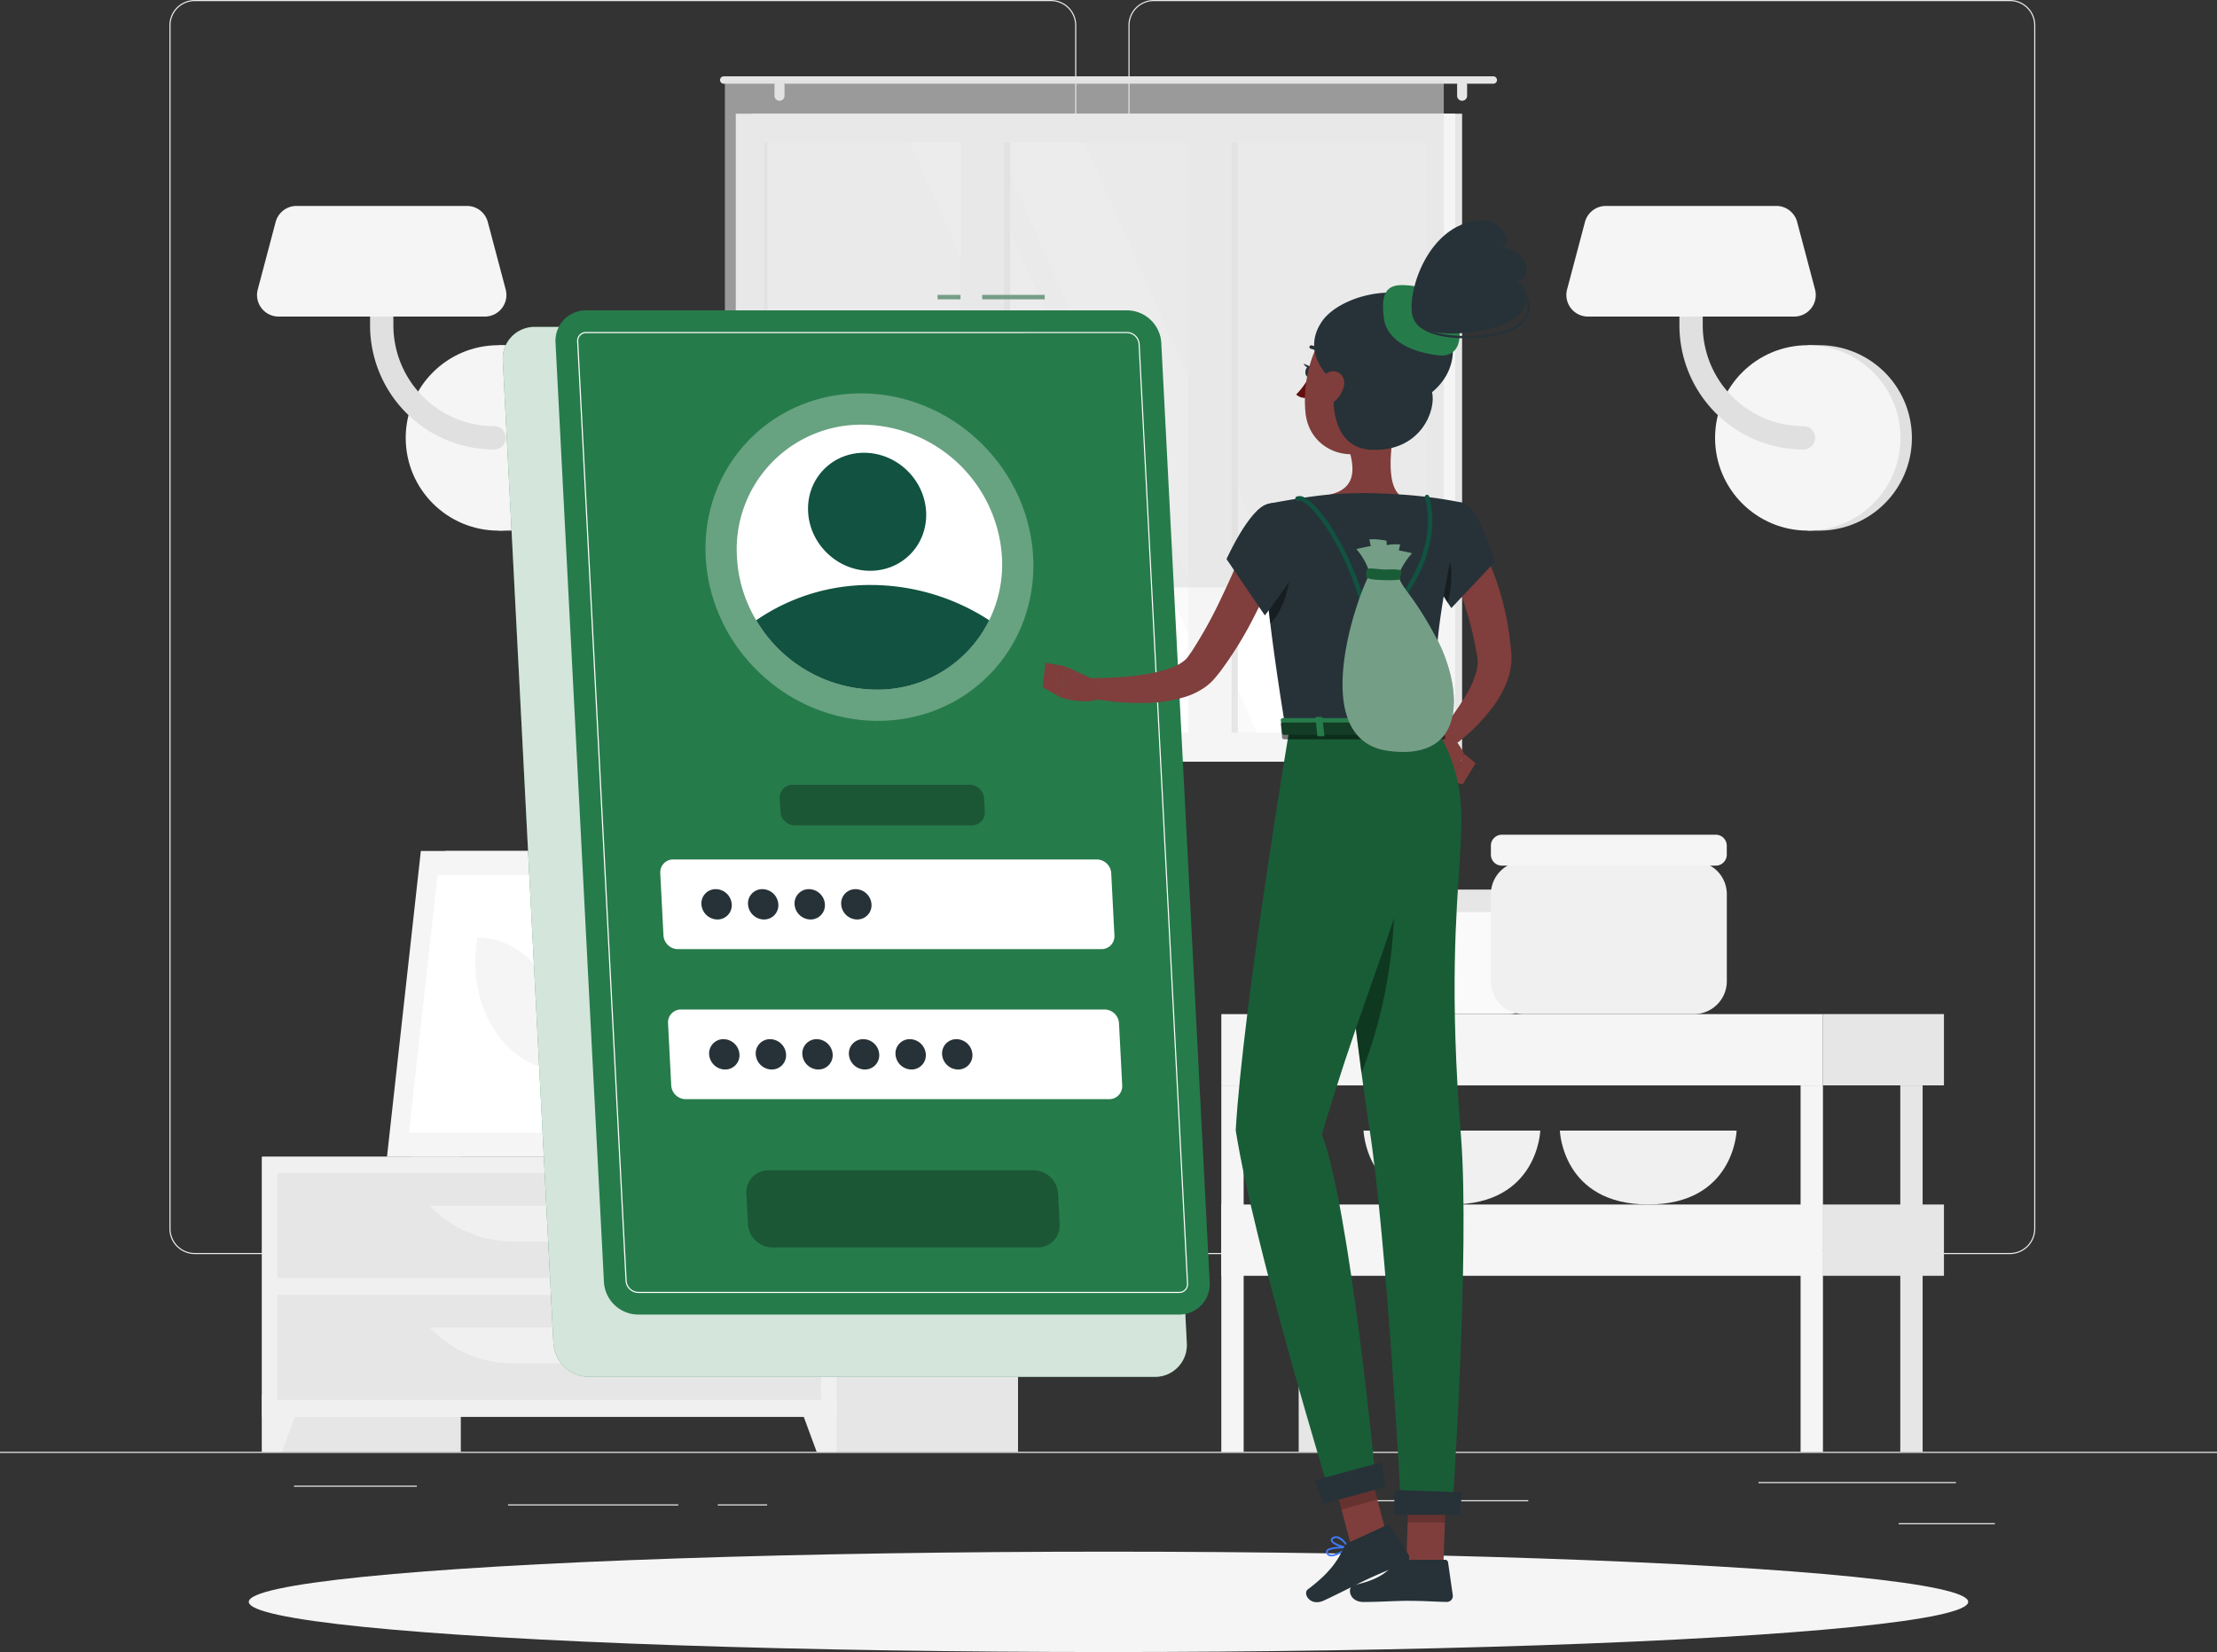 <svg id="_3071354" data-name="3071354" xmlns="http://www.w3.org/2000/svg" width="571.268" height="425.72" viewBox="0 0 571.268 425.72">
  <rect x="0" y="0" width="571.268" height="425.72" fill="#333333" stroke="none"/>
  <g id="Background_Complete" transform="translate(0 0)">
    <g id="Group_498" data-name="Group 498">
      <rect id="Rectangle_129" data-name="Rectangle 129" width="571.268" height="0.286" transform="translate(0 374.123)" fill="#ebebeb"/>
      <rect id="Rectangle_130" data-name="Rectangle 130" width="24.77" height="0.286" transform="translate(489.256 392.507)" fill="#ebebeb"/>
      <rect id="Rectangle_131" data-name="Rectangle 131" width="38.972" height="0.286" transform="translate(354.826 386.588)" fill="#ebebeb"/>
      <rect id="Rectangle_132" data-name="Rectangle 132" width="50.877" height="0.286" transform="translate(453.118 381.904)" fill="#ebebeb"/>
      <rect id="Rectangle_133" data-name="Rectangle 133" width="12.728" height="0.286" transform="translate(184.954 387.662)" fill="#ebebeb"/>
      <rect id="Rectangle_134" data-name="Rectangle 134" width="43.862" height="0.286" transform="translate(130.912 387.662)" fill="#ebebeb"/>
      <rect id="Rectangle_135" data-name="Rectangle 135" width="31.648" height="0.286" transform="translate(75.761 382.841)" fill="#ebebeb"/>
      <path id="Path_959" data-name="Path 959" d="M265.346,378.116H44.734a6.529,6.529,0,0,1-6.524-6.524V61.474a6.529,6.529,0,0,1,6.524-6.524H265.357a6.529,6.529,0,0,1,6.524,6.524V371.592A6.546,6.546,0,0,1,265.346,378.116ZM44.734,55.236A6.246,6.246,0,0,0,38.5,61.474V371.592a6.246,6.246,0,0,0,6.238,6.238H265.357a6.246,6.246,0,0,0,6.238-6.238V61.474a6.246,6.246,0,0,0-6.238-6.238Z" transform="translate(5.446 -54.95)" fill="#ebebeb"/>
      <path id="Path_960" data-name="Path 960" d="M481.647,378.116H261.024a6.529,6.529,0,0,1-6.524-6.524V61.474a6.529,6.529,0,0,1,6.524-6.524H481.647a6.529,6.529,0,0,1,6.524,6.524V371.592A6.529,6.529,0,0,1,481.647,378.116ZM261.024,55.236a6.246,6.246,0,0,0-6.238,6.238V371.592a6.246,6.246,0,0,0,6.238,6.238H481.647a6.246,6.246,0,0,0,6.238-6.238V61.474a6.246,6.246,0,0,0-6.238-6.238Z" transform="translate(36.275 -54.95)" fill="#ebebeb"/>
    </g>
    <g id="Group_523" data-name="Group 523" transform="translate(66.23 19.674)">
      <g id="Group_499" data-name="Group 499" transform="translate(0 33.396)">
        <path id="Path_961" data-name="Path 961" d="M115.346,180.591a23.89,23.89,0,0,0,0-47.781H112.41v47.781Z" transform="translate(-50.208 -96.923)" fill="#e0e0e0"/>
        <ellipse id="Ellipse_16" data-name="Ellipse 16" cx="23.89" cy="23.89" rx="23.89" ry="23.89" transform="translate(38.312 35.887)" fill="#f5f5f5"/>
        <path id="Path_962" data-name="Path 962" d="M115.44,163.088a32.021,32.021,0,0,1-31.98-31.98V112a3,3,0,1,1,6.01,0v19.1a26,26,0,0,0,25.97,25.97,3,3,0,0,1,0,6.01Z" transform="translate(-54.334 -100.317)" fill="#e0e0e0"/>
        <path id="Path_963" data-name="Path 963" d="M63.523,129.906h53.151a5.555,5.555,0,0,0,5.37-6.969l-4.616-17.412a5.542,5.542,0,0,0-5.37-4.125H68.139a5.562,5.562,0,0,0-5.37,4.125l-4.616,17.412A5.555,5.555,0,0,0,63.523,129.906Z" transform="translate(-57.968 -101.4)" fill="#f5f5f5"/>
      </g>
      <g id="Group_500" data-name="Group 500" transform="translate(337.383 33.396)">
        <path id="Path_964" data-name="Path 964" d="M410.645,180.591a23.89,23.89,0,1,0,0-47.781H407.72v47.781Z" transform="translate(-345.499 -96.923)" fill="#e0e0e0"/>
        <ellipse id="Ellipse_17" data-name="Ellipse 17" cx="23.89" cy="23.89" rx="23.89" ry="23.89" transform="translate(38.319 35.887)" fill="#f5f5f5"/>
        <path id="Path_965" data-name="Path 965" d="M410.74,163.088a32.021,32.021,0,0,1-31.98-31.98V112a3,3,0,1,1,6.01,0v19.1a26,26,0,0,0,25.97,25.97,3,3,0,1,1,0,6.01Z" transform="translate(-349.627 -100.317)" fill="#e0e0e0"/>
        <path id="Path_966" data-name="Path 966" d="M358.824,129.906h53.151a5.555,5.555,0,0,0,5.37-6.969l-4.616-17.412a5.542,5.542,0,0,0-5.37-4.125H363.428a5.562,5.562,0,0,0-5.37,4.125l-4.616,17.412A5.567,5.567,0,0,0,358.824,129.906Z" transform="translate(-353.261 -101.4)" fill="#f5f5f5"/>
      </g>
      <g id="Group_506" data-name="Group 506" transform="translate(1.271 199.612)">
        <g id="Group_501" data-name="Group 501" transform="translate(32.219)">
          <rect id="Rectangle_136" data-name="Rectangle 136" width="17.378" height="67.33" transform="translate(70.733 78.808) rotate(180)" fill="#e6e6e6"/>
          <path id="Path_967" data-name="Path 967" d="M92.75,325.681h57.664l8.706-78.8H101.456Z" transform="translate(-86.5 -246.88)" fill="#f0f0f0"/>
          <path id="Path_968" data-name="Path 968" d="M87.28,325.681h59.572l8.706-78.8H96Z" transform="translate(-87.28 -246.88)" fill="#f5f5f5"/>
          <path id="Path_969" data-name="Path 969" d="M141.836,318.7l7.335-66.381H99.585L92.25,318.7Z" transform="translate(-86.572 -246.105)" fill="#fff"/>
          <path id="Path_970" data-name="Path 970" d="M129.469,300.6l.3-2.708c1.839-16.658-8.558-31.5-22.062-31.5h0l-.3,2.708c-1.851,16.658,8.546,31.5,22.062,31.5Z" transform="translate(-84.442 -244.099)" fill="#f5f5f5"/>
        </g>
        <g id="Group_503" data-name="Group 503" transform="translate(0 78.803)">
          <g id="Group_502" data-name="Group 502" transform="translate(0 0)">
            <rect id="Rectangle_137" data-name="Rectangle 137" width="51.231" height="76.036" transform="translate(51.239 76.036) rotate(180)" fill="#e6e6e6"/>
            <path id="Path_971" data-name="Path 971" d="M64.233,384.229H59.08V369.57H69.637Z" transform="translate(-59.08 -308.195)" fill="#f0f0f0"/>
            <rect id="Rectangle_138" data-name="Rectangle 138" width="51.231" height="76.036" transform="translate(194.821 76.036) rotate(180)" fill="#e6e6e6"/>
            <rect id="Rectangle_139" data-name="Rectangle 139" width="148.084" height="67.033" transform="translate(148.088 67.041) rotate(180)" fill="#f0f0f0"/>
            <path id="Path_972" data-name="Path 972" d="M184.854,384.229h5.153V369.57H179.45Z" transform="translate(-41.923 -308.195)" fill="#f0f0f0"/>
            <rect id="Rectangle_140" data-name="Rectangle 140" width="140.086" height="27.055" transform="translate(144.089 31.248) rotate(180)" fill="#e6e6e6"/>
            <path id="Path_973" data-name="Path 973" d="M118.387,336.112h18.68a29.561,29.561,0,0,0,21.457-9.232H96.93A29.56,29.56,0,0,0,118.387,336.112Z" transform="translate(-53.685 -314.28)" fill="#f0f0f0"/>
            <rect id="Rectangle_141" data-name="Rectangle 141" width="140.086" height="27.055" transform="translate(144.089 62.671) rotate(180)" fill="#e6e6e6"/>
            <path id="Path_974" data-name="Path 974" d="M118.387,363.612h18.68a29.561,29.561,0,0,0,21.457-9.232H96.93A29.56,29.56,0,0,0,118.387,363.612Z" transform="translate(-53.685 -310.36)" fill="#f0f0f0"/>
          </g>
        </g>
        <g id="Group_505" data-name="Group 505" transform="translate(111.278 3.565)">
          <path id="Path_975" data-name="Path 975" d="M180.7,320.123h1.325c-.011-2.731.011-9.643.137-25.49.24-28.723.7-30.483.7-30.483L179.7,277.415C177.7,292.1,180.286,306.858,180.7,320.123Z" transform="translate(-153.272 -247.984)" fill="#e6e6e6"/>
          <path id="Path_976" data-name="Path 976" d="M181.285,275.072c-4.536-5.4-14.225-6.981-24.142-8.329-3.9-.526,10.237,8.375,17.138,14.693,5.37,4.913,8.8,6.273,10.271,11.163C185.318,286.5,185.193,279.733,181.285,275.072Z" transform="translate(-156.476 -247.617)" fill="#e6e6e6"/>
          <path id="Path_977" data-name="Path 977" d="M183.914,283.522c4.536-5.4,14.225-6.981,24.142-8.329,3.9-.526-10.237,8.375-17.138,14.693-5.37,4.913-8.8,6.273-10.271,11.163C179.881,294.959,180.006,288.183,183.914,283.522Z" transform="translate(-153.083 -246.413)" fill="#e6e6e6"/>
          <path id="Path_978" data-name="Path 978" d="M182.053,264.9c3.4-6.455,11.962-12.545,21.56-14.853,3.77-.9-8.729,11.928-13.482,20.211-3.69,6.432-8.592,13.985-9.346,19.412C179.63,278.917,178.648,271.354,182.053,264.9Z" transform="translate(-153.164 -250)" fill="#e6e6e6"/>
          <g id="Group_504" data-name="Group 504" transform="translate(18.56 62.93)">
            <path id="Path_979" data-name="Path 979" d="M182.436,316.982h0c-4.056,0-7.4-2.034-7.632-4.627l-.674-4.444h16.612l-.674,4.444C189.84,314.959,186.492,316.982,182.436,316.982Z" transform="translate(-172.519 -304.677)" fill="#f0f0f0"/>
            <path id="Path_980" data-name="Path 980" d="M192.029,310.027H173.257l-.537-4.947h19.846Z" transform="translate(-172.72 -305.08)" fill="#f0f0f0"/>
          </g>
        </g>
      </g>
      <g id="Group_512" data-name="Group 512" transform="translate(119.306)">
        <g id="Group_509" data-name="Group 509" transform="translate(4.061 9.625)">
          <g id="Group_508" data-name="Group 508">
            <g id="Group_507" data-name="Group 507">
              <rect id="Rectangle_142" data-name="Rectangle 142" width="183.046" height="166.959" transform="translate(187.15 166.959) rotate(180)" fill="#e6e6e6"/>
              <rect id="Rectangle_143" data-name="Rectangle 143" width="185.365" height="166.959" transform="translate(185.365 166.959) rotate(180)" fill="#f5f5f5"/>
              <rect id="Rectangle_144" data-name="Rectangle 144" width="152.003" height="170.58" transform="translate(177.962 7.479) rotate(90)" fill="#fafafa"/>
              <path id="Path_981" data-name="Path 981" d="M314.61,239.143l-67.135-152h-22.8l67.135,152Z" transform="translate(-157.573 -79.662)" fill="#fff"/>
              <path id="Path_982" data-name="Path 982" d="M288.1,239.143l-67.135-152h-15.7l67.135,152Z" transform="translate(-160.339 -79.662)" fill="#fff"/>
              <rect id="Rectangle_145" data-name="Rectangle 145" width="152.003" height="8.82" transform="translate(70.719 7.472) rotate(90)" fill="#e6e6e6"/>
              <rect id="Rectangle_146" data-name="Rectangle 146" width="152.003" height="8.82" transform="translate(129.353 7.472) rotate(90)" fill="#e6e6e6"/>
              <rect id="Rectangle_147" data-name="Rectangle 147" width="162.309" height="11.151" transform="translate(69.133 1.913) rotate(90)" fill="#f5f5f5"/>
              <rect id="Rectangle_148" data-name="Rectangle 148" width="162.309" height="11.151" transform="translate(127.767 1.913) rotate(90)" fill="#f5f5f5"/>
              <rect id="Rectangle_149" data-name="Rectangle 149" width="152.003" height="0.788" transform="translate(8.173 7.475) rotate(90)" fill="#e6e6e6"/>
            </g>
          </g>
        </g>
        <g id="Group_511" data-name="Group 511">
          <g id="Group_510" data-name="Group 510">
            <path id="Path_983" data-name="Path 983" d="M163.338,72.17h198.31a.953.953,0,0,1,.948.948h0a.953.953,0,0,1-.948.948H163.338a.953.953,0,0,1-.948-.948h0A.946.946,0,0,1,163.338,72.17Z" transform="translate(-162.39 -72.17)" fill="#e6e6e6"/>
            <path id="Path_984" data-name="Path 984" d="M329.911,78.347h0a1.3,1.3,0,0,0,1.291-1.291V74.291A1.3,1.3,0,0,0,329.911,73h0a1.3,1.3,0,0,0-1.291,1.291v2.765A1.3,1.3,0,0,0,329.911,78.347Z" transform="translate(-138.696 -72.052)" fill="#e6e6e6"/>
            <path id="Path_985" data-name="Path 985" d="M175.961,78.347h0a1.3,1.3,0,0,0,1.291-1.291V74.291A1.3,1.3,0,0,0,175.961,73h0a1.3,1.3,0,0,0-1.291,1.291v2.765A1.3,1.3,0,0,0,175.961,78.347Z" transform="translate(-160.639 -72.052)" fill="#e6e6e6"/>
          </g>
          <rect id="Rectangle_150" data-name="Rectangle 150" width="185.239" height="130.752" transform="translate(186.49 131.702) rotate(180)" fill="#e0e0e0" opacity="0.6"/>
        </g>
      </g>
      <g id="Group_522" data-name="Group 522" transform="translate(248.471 195.431)">
        <g id="Group_513" data-name="Group 513" transform="translate(36 14.133)">
          <path id="Path_986" data-name="Path 986" d="M345.041,287.048H313.107a6.149,6.149,0,0,1-6.147-6.147V266.117a6.149,6.149,0,0,1,6.147-6.147h31.934a6.149,6.149,0,0,1,6.147,6.147V280.9A6.149,6.149,0,0,1,345.041,287.048Z" transform="translate(-306.949 -254.966)" fill="#fafafa"/>
          <path id="Path_987" data-name="Path 987" d="M349.121,261.394h-40.1a2.067,2.067,0,0,1-2.068-2.068v-1.668a2.067,2.067,0,0,1,2.068-2.068h40.1a2.067,2.067,0,0,1,2.068,2.068v1.668A2.067,2.067,0,0,1,349.121,261.394Z" transform="translate(-306.95 -255.59)" fill="#e6e6e6"/>
        </g>
        <g id="Group_514" data-name="Group 514" transform="translate(36.651 76.241)">
          <path id="Path_988" data-name="Path 988" d="M307.52,309.95s.583,19.035,22.771,19.035,22.771-19.035,22.771-19.035Z" transform="translate(-307.52 -309.95)" fill="#f0f0f0"/>
        </g>
        <g id="Group_515" data-name="Group 515" transform="translate(87.243 76.241)">
          <path id="Path_989" data-name="Path 989" d="M351.8,309.95s.583,19.035,22.771,19.035,22.771-19.035,22.771-19.035Z" transform="translate(-351.8 -309.95)" fill="#f0f0f0"/>
        </g>
        <g id="Group_516" data-name="Group 516" transform="translate(69.465)">
          <path id="Path_990" data-name="Path 990" d="M388.58,288.579H344.695a8.458,8.458,0,0,1-8.455-8.455V257.685a8.458,8.458,0,0,1,8.455-8.455H388.58a8.458,8.458,0,0,1,8.455,8.455v22.439A8.465,8.465,0,0,1,388.58,288.579Z" transform="translate(-336.24 -242.363)" fill="#f0f0f0"/>
          <path id="Path_991" data-name="Path 991" d="M394.189,251.183H339.073a2.833,2.833,0,0,1-2.833-2.833v-2.3a2.833,2.833,0,0,1,2.833-2.833h55.116a2.833,2.833,0,0,1,2.833,2.833v2.3A2.833,2.833,0,0,1,394.189,251.183Z" transform="translate(-336.24 -243.22)" fill="#f5f5f5"/>
        </g>
        <g id="Group_521" data-name="Group 521" transform="translate(0 46.216)">
          <rect id="Rectangle_151" data-name="Rectangle 151" width="5.758" height="94.419" transform="translate(25.695 112.806) rotate(180)" fill="#e6e6e6"/>
          <g id="Group_518" data-name="Group 518" transform="translate(0.003)">
            <g id="Group_517" data-name="Group 517">
              <rect id="Rectangle_152" data-name="Rectangle 152" width="31.18" height="18.372" transform="translate(155.026)" fill="#e6e6e6"/>
              <rect id="Rectangle_153" data-name="Rectangle 153" width="155.019" height="18.372" transform="translate(155.019 18.38) rotate(180)" fill="#f5f5f5"/>
            </g>
          </g>
          <g id="Group_520" data-name="Group 520" transform="translate(0.003 49.072)">
            <g id="Group_519" data-name="Group 519" transform="translate(0 0)">
              <rect id="Rectangle_154" data-name="Rectangle 154" width="31.18" height="18.372" transform="translate(155.026 0)" fill="#e6e6e6"/>
              <rect id="Rectangle_155" data-name="Rectangle 155" width="155.019" height="18.372" transform="translate(155.019 18.372) rotate(180)" fill="#f5f5f5"/>
            </g>
          </g>
          <rect id="Rectangle_156" data-name="Rectangle 156" width="5.758" height="94.419" transform="translate(180.716 112.806) rotate(180)" fill="#e6e6e6"/>
          <rect id="Rectangle_157" data-name="Rectangle 157" width="5.758" height="94.419" transform="translate(155.025 112.806) rotate(180)" fill="#f5f5f5"/>
          <rect id="Rectangle_158" data-name="Rectangle 158" width="5.758" height="94.419" transform="translate(5.758 112.806) rotate(180)" fill="#f5f5f5"/>
        </g>
      </g>
    </g>
  </g>
  <g id="Shadow_1_" transform="translate(64.108 399.853)">
    <ellipse id="_x3C_Path_x3E__137_" cx="221.526" cy="12.933" rx="221.526" ry="12.933" fill="#f5f5f5"/>
  </g>
  <g id="Login" transform="translate(129.551 75.99)">
    <g id="Group_526" data-name="Group 526">
      <g id="Group_524" data-name="Group 524" transform="translate(0 8.249)">
        <path id="Path_992" data-name="Path 992" d="M281.366,399.255H135.612a9.291,9.291,0,0,1-9.175-8.718L113.4,137.4a8.2,8.2,0,0,1,8.272-8.718H267.427A9.3,9.3,0,0,1,276.6,137.4l13.048,253.129A8.216,8.216,0,0,1,281.366,399.255Z" transform="translate(-113.389 -128.68)" fill="#267b4b"/>
        <path id="Path_993" data-name="Path 993" d="M281.366,399.255H135.612a9.291,9.291,0,0,1-9.175-8.718L113.4,137.4a8.2,8.2,0,0,1,8.272-8.718H267.427A9.3,9.3,0,0,1,276.6,137.4l13.048,253.129A8.216,8.216,0,0,1,281.366,399.255Z" transform="translate(-113.389 -128.68)" fill="#fff" opacity="0.8"/>
      </g>
      <rect id="Rectangle_159" data-name="Rectangle 159" width="16.121" height="1.143" transform="translate(123.532)" fill="#759e87"/>
      <rect id="Rectangle_160" data-name="Rectangle 160" width="5.907" height="1.143" transform="translate(112.038)" fill="#759e87"/>
      <path id="Path_994" data-name="Path 994" d="M285.943,383.723h-139.4a8.89,8.89,0,0,1-8.775-8.34L125.291,133.291a7.84,7.84,0,0,1,7.906-8.341H272.6a8.89,8.89,0,0,1,8.775,8.341L293.85,375.382A7.834,7.834,0,0,1,285.943,383.723Z" transform="translate(-111.695 -120.963)" fill="#267b4b"/>
      <path id="Path_995" data-name="Path 995" d="M285.248,377.465h-139.4a3.349,3.349,0,0,1-3.211-3.051l-12.476-242.1a2.349,2.349,0,0,1,.617-1.782,2.322,2.322,0,0,1,1.725-.708H271.9a3.35,3.35,0,0,1,3.211,3.062L287.59,374.974a2.349,2.349,0,0,1-.617,1.782A2.3,2.3,0,0,1,285.248,377.465ZM132.514,130.117a1.992,1.992,0,0,0-1.52.617,2.014,2.014,0,0,0-.537,1.565l12.476,242.092a3.045,3.045,0,0,0,2.925,2.788H285.248a1.992,1.992,0,0,0,1.52-.617A2.014,2.014,0,0,0,287.3,375L274.828,132.9a3.045,3.045,0,0,0-2.925-2.788Z" transform="translate(-111 -120.268)" fill="#fff"/>
      <ellipse id="Ellipse_18" data-name="Ellipse 18" cx="41.131" cy="43.302" rx="41.131" ry="43.302" transform="matrix(0.698, -0.716, 0.716, 0.698, 34.767, 66.799)" fill="#fff" opacity="0.3"/>
      <path id="Path_996" data-name="Path 996" d="M234.5,184.869a32.634,32.634,0,0,1-3.29,16.258,32.063,32.063,0,0,1-29.1,17.881,36.247,36.247,0,0,1-30.94-17.881,35.162,35.162,0,0,1-4.959-16.258,32.1,32.1,0,0,1,32.379-34.139A36.367,36.367,0,0,1,234.5,184.869Z" transform="translate(-105.868 -117.288)" fill="#fff"/>
      <path id="Path_997" data-name="Path 997" d="M230.59,195.985a32.063,32.063,0,0,1-29.1,17.881,36.247,36.247,0,0,1-30.94-17.881A51.566,51.566,0,0,1,200.1,186.89,56.141,56.141,0,0,1,230.59,195.985Z" transform="translate(-105.242 -112.134)" fill="#115240"/>
      <ellipse id="Ellipse_19" data-name="Ellipse 19" cx="14.819" cy="15.607" rx="14.819" ry="15.607" transform="matrix(0.698, -0.716, 0.716, 0.698, 72.364, 55.61)" fill="#115240"/>
      <g id="Group_525" data-name="Group 525" transform="translate(40.579 126.227)">
        <path id="Path_998" data-name="Path 998" d="M262.593,271.9H153.447a3.756,3.756,0,0,1-3.713-3.53l-.823-16.041a3.313,3.313,0,0,1,3.348-3.53H261.4a3.756,3.756,0,0,1,3.713,3.53l.823,16.041A3.313,3.313,0,0,1,262.593,271.9Z" transform="translate(-148.906 -229.537)" fill="#fff"/>
        <path id="Path_999" data-name="Path 999" d="M225.332,242.406H179.745a3.756,3.756,0,0,1-3.713-3.53l-.171-3.4a3.313,3.313,0,0,1,3.348-3.53H224.8a3.756,3.756,0,0,1,3.713,3.53l.171,3.4A3.333,3.333,0,0,1,225.332,242.406Z" transform="translate(-145.064 -231.94)" opacity="0.3"/>
        <path id="Path_1000" data-name="Path 1000" d="M243.348,338.792H175.071a6.4,6.4,0,0,1-6.318-6.01l-.411-7.872a5.646,5.646,0,0,1,5.7-6.01H242.32a6.4,6.4,0,0,1,6.318,6.01l.411,7.872A5.652,5.652,0,0,1,243.348,338.792Z" transform="translate(-146.137 -219.545)" opacity="0.3"/>
        <path id="Path_1001" data-name="Path 1001" d="M264.343,305.742H155.2a3.756,3.756,0,0,1-3.713-3.53l-.823-16.041a3.313,3.313,0,0,1,3.348-3.53H263.155a3.756,3.756,0,0,1,3.713,3.53l.823,16.041A3.333,3.333,0,0,1,264.343,305.742Z" transform="translate(-148.656 -224.714)" fill="#fff"/>
        <path id="Path_1002" data-name="Path 1002" d="M166.006,259.4a3.668,3.668,0,0,1-3.7,3.908,4.165,4.165,0,0,1-4.113-3.908,3.668,3.668,0,0,1,3.7-3.907A4.165,4.165,0,0,1,166.006,259.4Z" transform="translate(-147.583 -228.583)" fill="#263238"/>
        <path id="Path_1003" data-name="Path 1003" d="M176.516,259.4a3.668,3.668,0,0,1-3.7,3.908A4.165,4.165,0,0,1,168.7,259.4a3.668,3.668,0,0,1,3.7-3.907A4.165,4.165,0,0,1,176.516,259.4Z" transform="translate(-146.085 -228.583)" fill="#263238"/>
        <path id="Path_1004" data-name="Path 1004" d="M187.016,259.4a3.668,3.668,0,0,1-3.7,3.908A4.165,4.165,0,0,1,179.2,259.4a3.668,3.668,0,0,1,3.7-3.907A4.165,4.165,0,0,1,187.016,259.4Z" transform="translate(-144.588 -228.583)" fill="#263238"/>
        <path id="Path_1005" data-name="Path 1005" d="M197.526,259.4a3.668,3.668,0,0,1-3.7,3.908,4.165,4.165,0,0,1-4.113-3.908,3.668,3.668,0,0,1,3.7-3.907A4.165,4.165,0,0,1,197.526,259.4Z" transform="translate(-143.09 -228.583)" fill="#263238"/>
        <path id="Path_1006" data-name="Path 1006" d="M167.746,293.237a3.668,3.668,0,0,1-3.7,3.908,4.165,4.165,0,0,1-4.113-3.908,3.668,3.668,0,0,1,3.7-3.907A4.165,4.165,0,0,1,167.746,293.237Z" transform="translate(-147.335 -223.76)" fill="#263238"/>
        <path id="Path_1007" data-name="Path 1007" d="M178.256,293.237a3.668,3.668,0,0,1-3.7,3.908,4.165,4.165,0,0,1-4.113-3.908,3.668,3.668,0,0,1,3.7-3.907A4.165,4.165,0,0,1,178.256,293.237Z" transform="translate(-145.837 -223.76)" fill="#263238"/>
        <path id="Path_1008" data-name="Path 1008" d="M188.766,293.237a3.668,3.668,0,0,1-3.7,3.908,4.165,4.165,0,0,1-4.113-3.908,3.668,3.668,0,0,1,3.7-3.907A4.165,4.165,0,0,1,188.766,293.237Z" transform="translate(-144.339 -223.76)" fill="#263238"/>
        <path id="Path_1009" data-name="Path 1009" d="M199.266,293.237a3.668,3.668,0,0,1-3.7,3.908,4.165,4.165,0,0,1-4.113-3.908,3.668,3.668,0,0,1,3.7-3.907A4.149,4.149,0,0,1,199.266,293.237Z" transform="translate(-142.842 -223.76)" fill="#263238"/>
        <path id="Path_1010" data-name="Path 1010" d="M209.776,293.237a3.668,3.668,0,0,1-3.7,3.908,4.165,4.165,0,0,1-4.113-3.908,3.668,3.668,0,0,1,3.7-3.907A4.165,4.165,0,0,1,209.776,293.237Z" transform="translate(-141.344 -223.76)" fill="#263238"/>
        <path id="Path_1011" data-name="Path 1011" d="M220.286,293.237a3.668,3.668,0,0,1-3.7,3.908,4.165,4.165,0,0,1-4.113-3.908,3.668,3.668,0,0,1,3.7-3.907A4.165,4.165,0,0,1,220.286,293.237Z" transform="translate(-139.846 -223.76)" fill="#263238"/>
      </g>
    </g>
  </g>
  <g id="Character_1_" transform="translate(268.633 56.768)">
    <g id="Group_533" data-name="Group 533">
      <g id="Group_532" data-name="Group 532">
        <path id="Path_1012" data-name="Path 1012" d="M334.28,176.62c.286.423.434.651.617.96l.514.857c.331.56.617,1.131.914,1.691.571,1.131,1.108,2.262,1.6,3.4A62.5,62.5,0,0,1,340.4,190.5a73.505,73.505,0,0,1,2.708,14.327l.091.9c.011.126.023.331.034.548l.023.617a14.767,14.767,0,0,1-.137,2.376,19.313,19.313,0,0,1-1.131,4.25,28.852,28.852,0,0,1-3.953,6.832A48.494,48.494,0,0,1,327.4,230.422l-3.142-3.69a66.031,66.031,0,0,0,7.586-10.5,24.7,24.7,0,0,0,2.319-5.393,11.09,11.09,0,0,0,.377-2.445,6.433,6.433,0,0,0-.034-1.063l-.034-.24a2.849,2.849,0,0,0-.046-.308l-.149-.8a88.956,88.956,0,0,0-3.108-12.568c-.651-2.045-1.474-4.01-2.3-5.953-.411-.971-.857-1.919-1.314-2.833l-.708-1.337-.354-.64-.286-.5Z" transform="translate(-222.414 -94.375)" fill="#803e3c"/>
        <path id="Path_1013" data-name="Path 1013" d="M323.7,224.331l4.136,8.74,3.279-7.381s-2.9-6.4-6.844-5.815Z" transform="translate(-222.494 -88.215)" fill="#7f3e3b"/>
        <path id="Path_1014" data-name="Path 1014" d="M330.279,232.776l3.29-5.393L330.6,224.95l-3.279,7.392Z" transform="translate(-221.978 -87.487)" fill="#7f3e3b"/>
        <path id="Path_1015" data-name="Path 1015" d="M313.907,408.523a11.628,11.628,0,0,0,2.525-.343A.218.218,0,0,0,316.6,408a.224.224,0,0,0-.1-.229c-.331-.217-3.233-2.091-4.353-1.588a.759.759,0,0,0-.446.64,1.288,1.288,0,0,0,.377,1.2A2.759,2.759,0,0,0,313.907,408.523Zm1.885-.674c-1.668.331-2.913.274-3.4-.171a.842.842,0,0,1-.229-.811.3.3,0,0,1,.194-.286C312.936,406.318,314.616,407.14,315.793,407.849Z" transform="translate(-224.207 -61.667)" fill="#407bff"/>
        <path id="Path_1016" data-name="Path 1016" d="M316.12,408.461a.221.221,0,0,0,.114-.034.235.235,0,0,0,.114-.194c0-.114-.011-2.868-1.051-3.793a1.24,1.24,0,0,0-.96-.308.792.792,0,0,0-.766.628c-.217,1.074,1.52,3.142,2.434,3.656A.164.164,0,0,0,316.12,408.461Zm-1.634-3.873a.771.771,0,0,1,.5.194c.617.548.834,2.091.891,3.016-.914-.731-2-2.274-1.862-2.936.023-.1.08-.24.377-.274Z" transform="translate(-223.94 -61.948)" fill="#407bff"/>
        <path id="Path_1017" data-name="Path 1017" d="M304.922,404.19a.213.213,0,0,0,.046-.217.22.22,0,0,0-.206-.16c-.48-.023-4.582-.194-5.507.811-.023.023-.034.046-.057.069a.777.777,0,0,0-.1.708,1.268,1.268,0,0,0,.834.834c1.325.411,3.668-1.074,4.947-2A.16.16,0,0,1,304.922,404.19Zm-5.324.72c.514-.548,2.765-.7,4.467-.674-1.782,1.211-3.245,1.782-4,1.554a.808.808,0,0,1-.537-.548.256.256,0,0,1,.034-.286A.158.158,0,0,1,299.6,404.91Z" transform="translate(-226.007 -61.996)" fill="#407bff"/>
        <path id="Path_1018" data-name="Path 1018" d="M304.769,404.526a.157.157,0,0,0,.034-.046.207.207,0,0,0,0-.229c-.057-.091-1.325-2.342-2.845-2.753a1.625,1.625,0,0,0-1.3.171c-.548.32-.571.686-.5.937.3,1.063,3.211,1.988,4.456,1.988A.225.225,0,0,0,304.769,404.526Zm-4.1-2.3a1.421,1.421,0,0,1,.217-.171,1.215,1.215,0,0,1,.96-.126,5.233,5.233,0,0,1,2.342,2.171c-1.348-.16-3.416-.994-3.6-1.622C300.576,402.458,300.553,402.355,300.668,402.229Z" transform="translate(-225.854 -62.332)" fill="#407bff"/>
        <path id="Path_1019" data-name="Path 1019" d="M317.554,147.33c-1.108,5.678-3.61,18.063.354,21.857,0,0-1.554,5.758-12.1,5.758-11.608,0-5.541-5.758-5.541-5.758,6.33-1.508,6.17-6.215,5.061-10.626Z" transform="translate(-226.06 -98.55)" fill="#7f3e3b"/>
        <path id="Path_1020" data-name="Path 1020" d="M298.7,136.005a.451.451,0,0,0,.411-.651,4.5,4.5,0,0,0-3.291-2.514.451.451,0,0,0-.5.4.459.459,0,0,0,.4.5h0a3.592,3.592,0,0,1,2.582,2.022A.436.436,0,0,0,298.7,136.005Z" transform="translate(-226.54 -100.616)" fill="#263238"/>
        <path id="Path_1021" data-name="Path 1021" d="M295.666,139.95a20.22,20.22,0,0,1-3.336,4.547,3.278,3.278,0,0,0,2.662.846Z" transform="translate(-226.966 -99.602)" fill="#630f0f"/>
        <path id="Path_1022" data-name="Path 1022" d="M296.217,139.057c-.091.765-.583,1.337-1.074,1.28s-.834-.731-.731-1.5.583-1.337,1.074-1.28S296.309,138.292,296.217,139.057Z" transform="translate(-226.671 -99.943)" fill="#263238"/>
        <path id="Path_1023" data-name="Path 1023" d="M295.761,137.714l-1.771-.754C293.979,136.96,294.744,138.514,295.761,137.714Z" transform="translate(-226.729 -100.028)" fill="#263238"/>
        <path id="Path_1024" data-name="Path 1024" d="M314.89,404.915l-9.323,2.171L299.9,385.652l9.323-2.182Z" transform="translate(-225.887 -64.892)" fill="#7f3e3b"/>
        <path id="Path_1025" data-name="Path 1025" d="M326.734,410.484H317.16l.754-22.154h9.574Z" transform="translate(-223.426 -64.199)" fill="#7f3e3b"/>
        <path id="Path_1026" data-name="Path 1026" d="M318.218,406.75h10.751a.765.765,0,0,1,.766.651l1.223,8.512a1.539,1.539,0,0,1-1.531,1.7c-3.748-.069-5.553-.286-10.283-.286-2.913,0-7.164.3-11.174.3-3.93,0-4.227-3.976-2.559-4.33,7.495-1.611,8.683-3.839,11.208-5.964A2.529,2.529,0,0,1,318.218,406.75Z" transform="translate(-225.238 -61.574)" fill="#263238"/>
        <path id="Path_1027" data-name="Path 1027" d="M305.505,403.459l9.769-4.49a.774.774,0,0,1,.971.274l4.673,7.221a1.527,1.527,0,0,1-.686,2.182c-3.428,1.508-5.164,2.068-9.46,4.045-2.639,1.211-7.986,4.01-11.631,5.678-3.565,1.645-5.507-1.839-4.136-2.868,6.135-4.6,7.895-7.849,9.3-10.843A2.4,2.4,0,0,1,305.505,403.459Z" transform="translate(-226.647 -62.693)" fill="#263238"/>
        <g id="Group_527" data-name="Group 527" transform="translate(74.025 318.589)">
          <path id="Path_1028" data-name="Path 1028" d="M299.91,385.651l3.028,11.494,9.209-2.616-2.913-11.048Z" transform="translate(-299.91 -383.48)" opacity="0.2"/>
          <path id="Path_1029" data-name="Path 1029" d="M327.441,388.33h-9.574l-.377,11.425h9.574Z" transform="translate(-297.404 -382.789)" opacity="0.2"/>
        </g>
        <path id="Path_1030" data-name="Path 1030" d="M331.294,168.378c3.976.868,8.226,15.173,8.226,15.173L328.278,195.5s-9.323-13.436-7.427-18.372C322.828,171.988,326.6,167.35,331.294,168.378Z" transform="translate(-222.936 -95.571)" fill="#263238"/>
        <path id="Path_1031" data-name="Path 1031" d="M324.989,176.476c-2.011-1.839-3.37-1.291-4.3.171-.914,4.25,4.5,13.151,6.684,16.521C328.382,189.146,329.536,180.657,324.989,176.476Z" transform="translate(-222.938 -94.562)" opacity="0.4"/>
        <path id="Path_1032" data-name="Path 1032" d="M286.052,168.957s-4.559,1.611,4.57,57.755h38.869c-.651-15.824-.674-25.57,6.889-58.041a114.57,114.57,0,0,0-16.51-2.171,122.871,122.871,0,0,0-17.652,0C294.644,167.2,286.052,168.957,286.052,168.957Z" transform="translate(-228.023 -95.864)" fill="#263238"/>
        <path id="Path_1033" data-name="Path 1033" d="M285.6,188.281c.251,2.731.583,5.8,1.017,9.277,3.188-2.868,5.781-11.025,4.833-15.778A28.094,28.094,0,0,0,285.6,188.281Z" transform="translate(-227.925 -93.64)" opacity="0.4"/>
        <path id="Path_1034" data-name="Path 1034" d="M295.634,180.476c-2.114,5.336-4.444,10.42-7.061,15.493a95.746,95.746,0,0,1-9.129,14.853l-.731.9-.366.446c-.126.149-.229.286-.423.491a14.212,14.212,0,0,1-2.262,2.011,18.671,18.671,0,0,1-4.776,2.388,34.887,34.887,0,0,1-9.186,1.622,67.816,67.816,0,0,1-17.321-1.542l.628-4.81c2.628.011,5.381-.046,8.032-.217a62.47,62.47,0,0,0,7.849-.88,30.547,30.547,0,0,0,7.015-1.954,10.492,10.492,0,0,0,2.525-1.542,4.67,4.67,0,0,0,.777-.823,2.383,2.383,0,0,0,.229-.308l.263-.377.537-.754a114.823,114.823,0,0,0,7.644-13.836c2.319-4.856,4.559-9.894,6.65-14.819Z" transform="translate(-233.8 -94.347)" fill="#803e3c"/>
        <path id="Path_1035" data-name="Path 1035" d="M287.234,168.651c-4.753,1.154-10.614,14.213-10.614,14.213l9.872,14.51s13.139-16.544,11.585-21.605C296.443,170.5,293,167.235,287.234,168.651Z" transform="translate(-229.205 -95.558)" fill="#263238"/>
        <path id="Path_1036" data-name="Path 1036" d="M248.46,208.985l-8.238-3.8-.823,8.192s6.878,2.022,10.271-.046Z" transform="translate(-234.51 -90.305)" fill="#7f3e3b"/>
        <path id="Path_1037" data-name="Path 1037" d="M235.908,204.46l-.788,6.238,4.89,2.776.823-8.192Z" transform="translate(-235.12 -90.407)" fill="#7f3e3b"/>
        <path id="Path_1038" data-name="Path 1038" d="M322.315,141.292c-1.737,9.335-2.285,13.322-7.632,17.572-8.043,6.375-19.137,2.194-20.211-7.472-.971-8.706,2.034-22.508,11.711-25.113A12.95,12.95,0,0,1,322.315,141.292Z" transform="translate(-226.685 -101.619)" fill="#7f3e3b"/>
        <path id="Path_1039" data-name="Path 1039" d="M301.511,143.951c-.537,4.764-.743,17.127,9.723,17.515,12.819.48,16.658-10.477,15.516-14.853,6.661-5.427,7.632-14.762.137-21.9s-23.993-3.153-28.6,3.8C292.565,137.152,301.511,143.951,301.511,143.951Z" transform="translate(-226.389 -102.312)" fill="#263238"/>
        <path id="Path_1040" data-name="Path 1040" d="M312.127,127.739c-.617-5.016-.137-8.489,4.559-8.489s11.128,1.7,13.482,6.524,2.548,12.328-4.022,11.574S312.869,133.749,312.127,127.739Z" transform="translate(-224.174 -102.553)" fill="#267b4b"/>
        <path id="Path_1041" data-name="Path 1041" d="M318.5,128.611c-1.12-5.987,4.216-22.851,17.241-23.948,6.033-.5,8.82,5.987,5.667,7.049,5.7-.069,9.369,7.484,4.045,8.615,4.216,2.7,3.165,8.226-2.833,10.945C338.184,133.284,320.04,136.906,318.5,128.611Z" transform="translate(-223.256 -104.636)" fill="#263238"/>
        <path id="Path_1042" data-name="Path 1042" d="M332.393,132.794c-4.193,0-8.569-.617-11.288-2.434a5.627,5.627,0,0,1-2.685-4.353.284.284,0,0,1,.263-.308.278.278,0,0,1,.308.263,5.071,5.071,0,0,0,2.434,3.919c5.164,3.462,17.115,2.342,20.863,1.12,3.222-1.051,5.4-3.085,5.838-5.45a4.736,4.736,0,0,0-1.908-4.627.285.285,0,0,1,.354-.446,5.325,5.325,0,0,1,2.114,5.176c-.468,2.571-2.8,4.776-6.215,5.884A36.805,36.805,0,0,1,332.393,132.794Z" transform="translate(-223.247 -102.386)" fill="#263238"/>
        <path id="Path_1043" data-name="Path 1043" d="M298.482,140.164a7.134,7.134,0,0,0-1.223,5.153c.377,2.4,2.719,2.559,4.41,1.017,1.52-1.382,3.153-4.3,1.908-6.284C302.344,138.1,299.785,138.347,298.482,140.164Z" transform="translate(-226.274 -99.782)" fill="#7f3e3b"/>
        <path id="Path_1044" data-name="Path 1044" d="M298.89,219.161s5.553,65.684,11.311,102.7c4.65,29.9,8.329,99.789,8.329,99.789h13.048s4.639-67.8,2.274-97.378c-5.975-74.836,7.358-80.926-6.364-105.125h-28.6Z" transform="translate(-226.031 -88.313)" fill="#195d37"/>
        <path id="Path_1045" data-name="Path 1045" d="M314.808,240.89a63.75,63.75,0,0,0-12.328,18.6c1.52,14.762,3.325,31.146,5.244,45.5A126.108,126.108,0,0,0,314.808,240.89Z" transform="translate(-225.519 -85.215)" opacity="0.4"/>
        <path id="Path_1046" data-name="Path 1046" d="M292.64,218.8s-12.054,71.74-13.95,104.074c4.73,29.9,24.085,93.105,24.085,93.105l11.871-4.3s-6.57-68.918-13.745-87.781c16.075-54.122,27.889-67.8,24.45-104.679C317.148,219.211,292.64,218.8,292.64,218.8Z" transform="translate(-228.91 -88.363)" fill="#195d37"/>
        <path id="Path_1047" data-name="Path 1047" d="M298.635,395.481l16.041-4.353-.914-6.4-17.172,4.65Z" transform="translate(-226.358 -64.712)" fill="#263238"/>
        <path id="Path_1048" data-name="Path 1048" d="M314.531,397.421h16.624l.868-5.827L314.44,391Z" transform="translate(-223.814 -63.819)" fill="#263238"/>
        <g id="Group_528" data-name="Group 528" transform="translate(61.387 128.277)">
          <path id="Path_1049" data-name="Path 1049" d="M329.513,217.2l1.748,3.485c.137.274-.183.548-.628.548H289.867c-.354,0-.64-.171-.663-.388l-.354-3.485c-.023-.24.274-.446.663-.446h39.36A.716.716,0,0,1,329.513,217.2Z" transform="translate(-288.849 -216.91)" fill="#267b4b"/>
          <path id="Path_1050" data-name="Path 1050" d="M329.513,217.2l1.748,3.485c.137.274-.183.548-.628.548H289.867c-.354,0-.64-.171-.663-.388l-.354-3.485c-.023-.24.274-.446.663-.446h39.36A.716.716,0,0,1,329.513,217.2Z" transform="translate(-288.849 -215.767)" opacity="0.5"/>
        </g>
        <path id="Path_1051" data-name="Path 1051" d="M319.923,221.644h1.051c.206,0,.366-.1.354-.24l-.491-4.524c-.011-.137-.194-.24-.411-.24h-1.051c-.206,0-.366.1-.354.24l.491,4.524C319.534,221.53,319.717,221.644,319.923,221.644Z" transform="translate(-223.161 -88.671)" fill="#407bff"/>
        <g id="Group_531" data-name="Group 531" transform="translate(65.133 70.731)">
          <path id="Path_1052" data-name="Path 1052" d="M309.611,195.491a.563.563,0,0,1-.548-.423c-3.725-13.768-11.471-25.1-15.173-26.85a1.275,1.275,0,0,0-.96-.16.57.57,0,1,1-.468-1.04,2.246,2.246,0,0,1,1.919.171c3.942,1.862,11.757,13.059,15.664,27.158,2.8-.034,7.118-.388,8.169-.468,1.3-1.554,10.888-13.528,7.3-26.621a.568.568,0,0,1,1.1-.3c3.987,14.579-7.575,27.729-7.7,27.855a.566.566,0,0,1-.377.183C318.489,194.989,312.787,195.491,309.611,195.491Z" transform="translate(-292.127 -166.543)" fill="#115240"/>
          <g id="Group_530" data-name="Group 530" transform="translate(12.174 11.457)">
            <g id="Group_529" data-name="Group 529">
              <path id="Path_1053" data-name="Path 1053" d="M327.013,202.128c-6.227-11.677-8.775-12.488-9.883-16.247a19.327,19.327,0,0,1,3.553-5.7c-.766-.217-2.376-.537-3.393-.731.114-.514.229-1.017.354-1.5a10.9,10.9,0,0,0-3.485.16l-.034-1.154s-3.153-.628-4.433-.286c.126.526.251,1.085.377,1.645-1.108.217-2.891.571-3.725.8a16.284,16.284,0,0,1,3.485,6.364c-3.359,5.758-16.407,42.857,4.822,45.644S333.24,213.805,327.013,202.128Z" transform="translate(-302.783 -176.57)" fill="#195d37"/>
              <path id="Path_1054" data-name="Path 1054" d="M327.013,202.128c-6.227-11.677-8.775-12.488-9.883-16.247a19.327,19.327,0,0,1,3.553-5.7c-.766-.217-2.376-.537-3.393-.731.114-.514.229-1.017.354-1.5a10.9,10.9,0,0,0-3.485.16l-.034-1.154s-3.153-.628-4.433-.286c.126.526.251,1.085.377,1.645-1.108.217-2.891.571-3.725.8a16.284,16.284,0,0,1,3.485,6.364c-3.359,5.758-16.407,42.857,4.822,45.644S333.24,213.805,327.013,202.128Z" transform="translate(-302.783 -176.57)" fill="#fff" opacity="0.4"/>
            </g>
            <path id="Path_1055" data-name="Path 1055" d="M308.281,183.444a7.151,7.151,0,0,0-.171,1.782c-.023.434,1.12.72,2.4.834s6.592.331,6.432-.263.263-1.405.286-1.908-2.114-.526-3.907-.457S308.636,182.8,308.281,183.444Z" transform="translate(-302.023 -175.63)" fill="#195d37"/>
          </g>
        </g>
        <path id="Path_1056" data-name="Path 1056" d="M297.563,221.644h1.051c.206,0,.366-.1.354-.24l-.491-4.524c-.011-.137-.194-.24-.411-.24h-1.051c-.206,0-.366.1-.354.24l.491,4.524C297.163,221.53,297.346,221.644,297.563,221.644Z" transform="translate(-226.348 -88.671)" fill="#267b4b"/>
      </g>
    </g>
  </g>
</svg>

